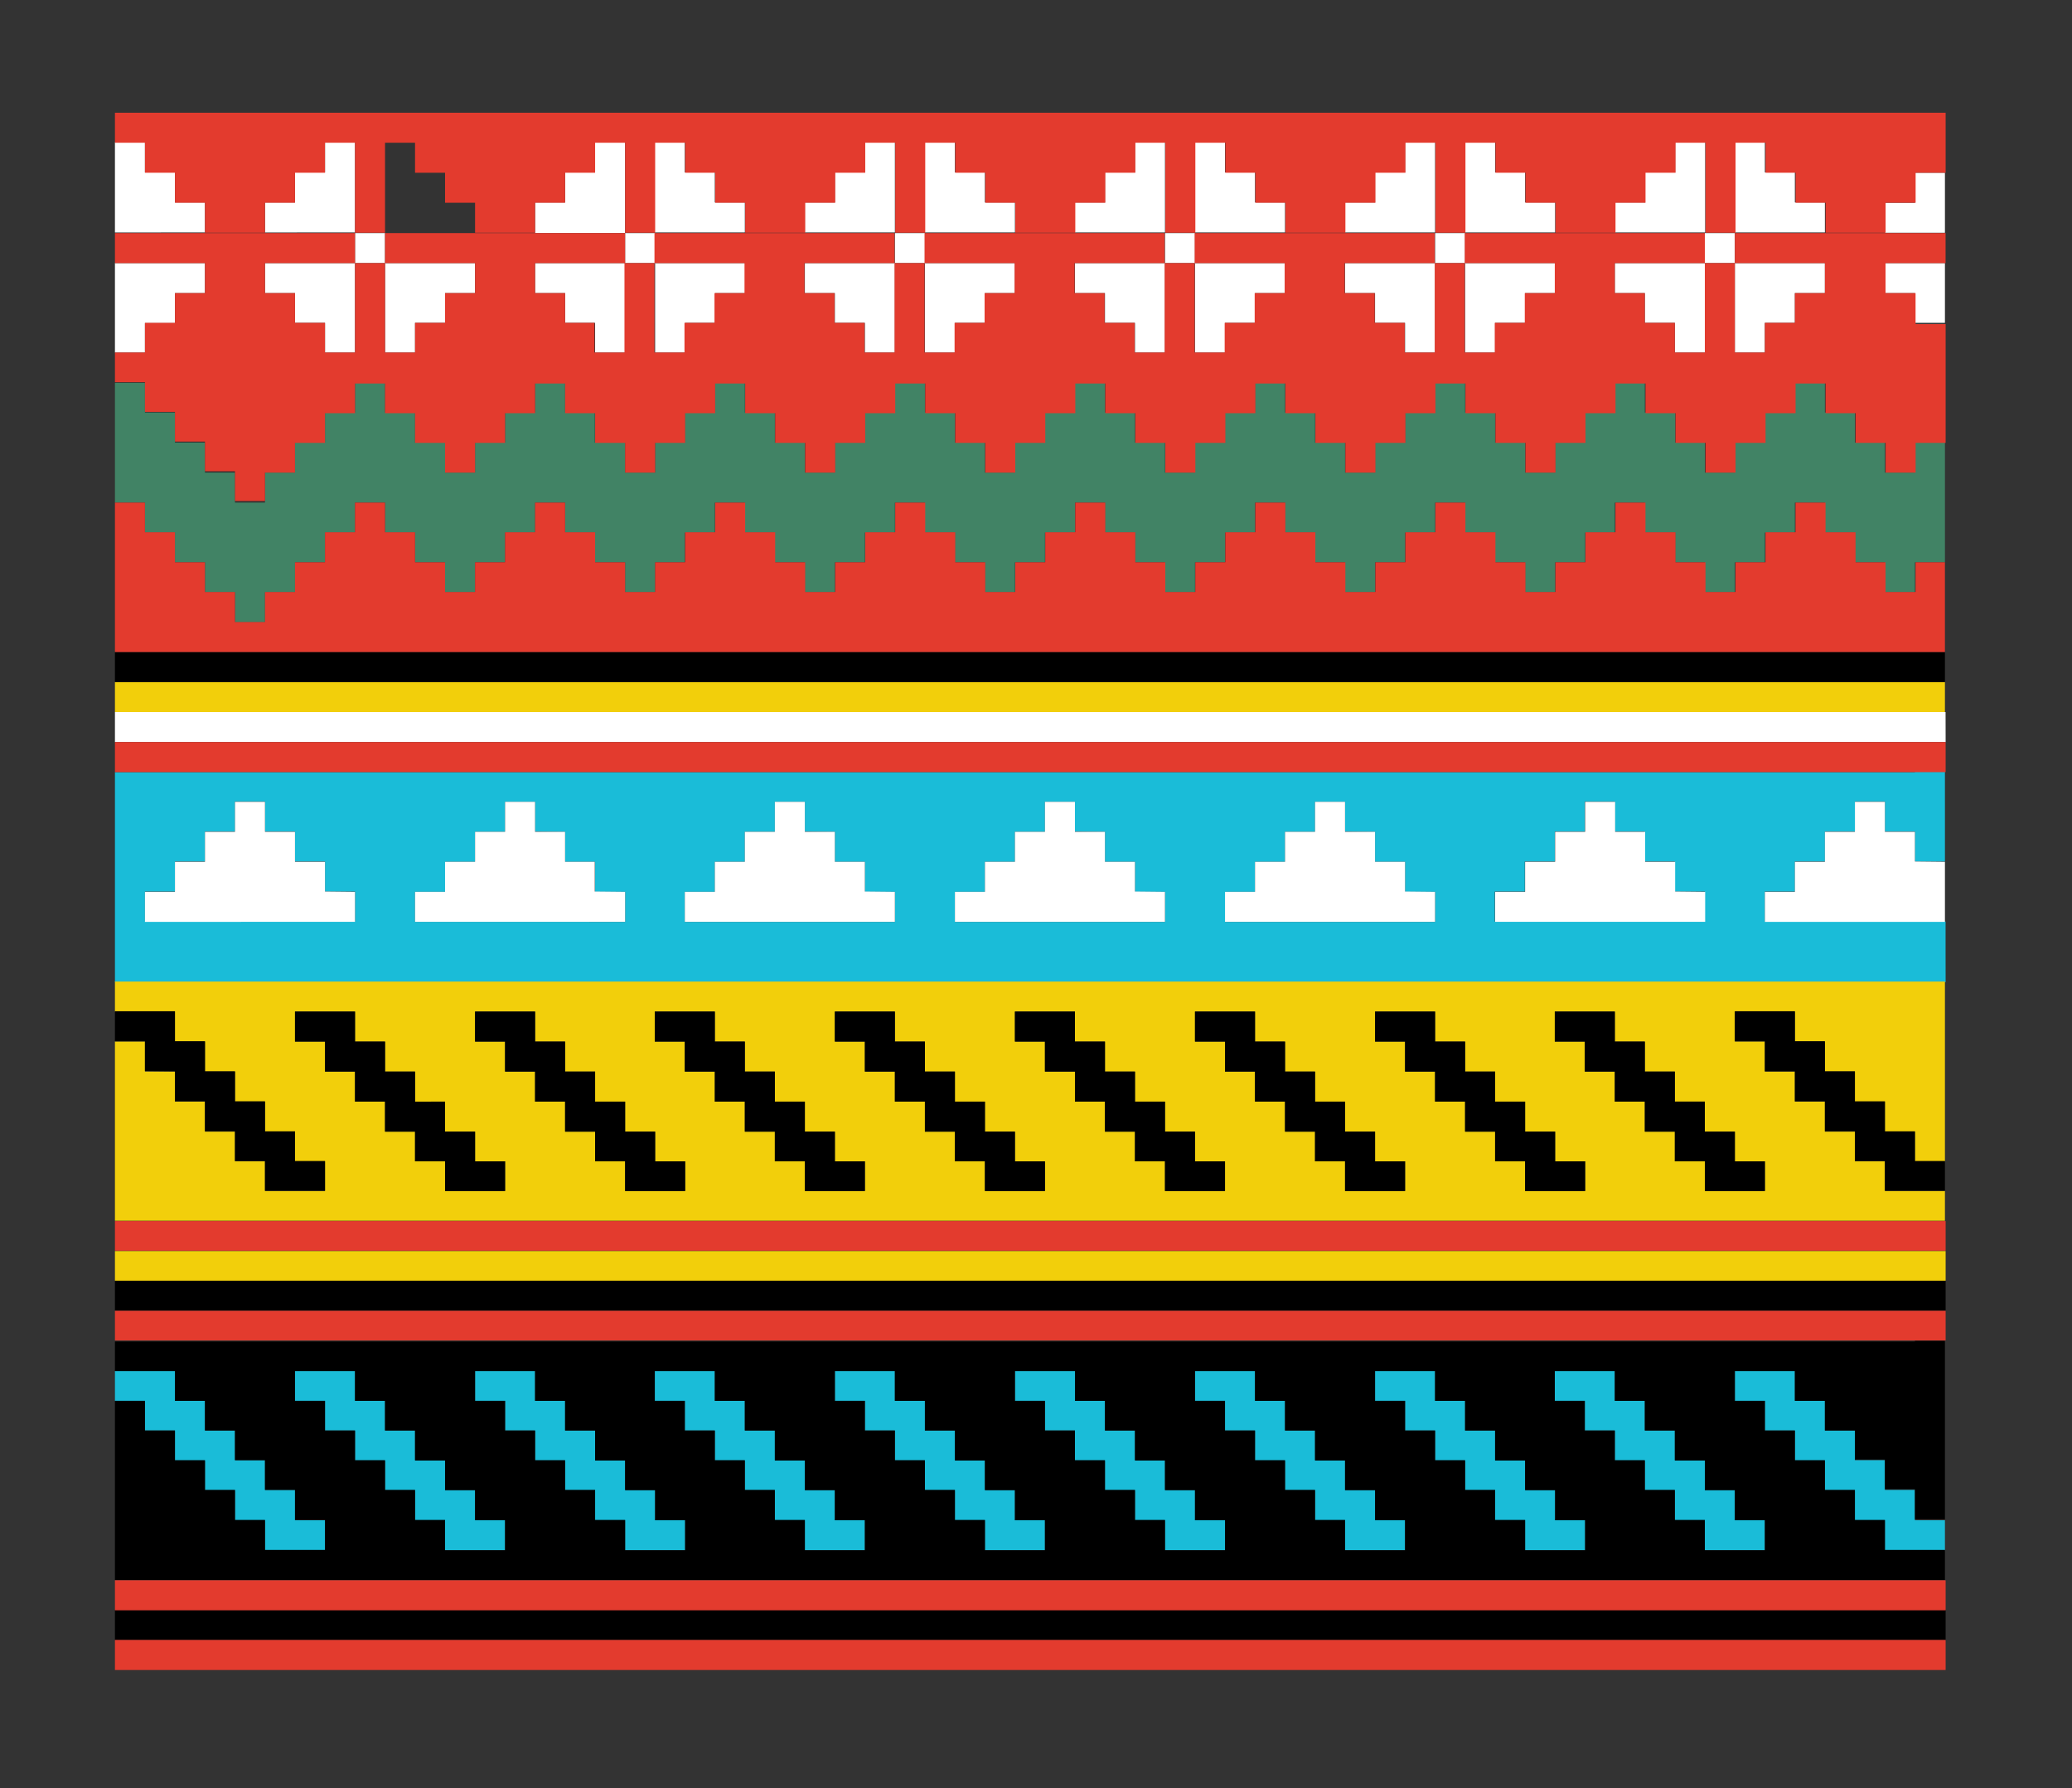 <?xml version="1.0" encoding="utf-8"?>
<!-- Generator: Adobe Illustrator 19.2.1, SVG Export Plug-In . SVG Version: 6.00 Build 0)  -->
<svg version="1.1" id="grid_lines" xmlns="http://www.w3.org/2000/svg" xmlns:xlink="http://www.w3.org/1999/xlink" x="0px" y="0px"
	 viewBox="0 0 649 560" style="enable-background:new 0 0 649 560;" xml:space="preserve">
<rect x="0" y="0" width="649" height="560" fill="#333333" stroke="none"/>
<style type="text/css">
	.st0{fill:#1ABCD8;}
	.st1{fill:#F2CF0B;}
	.st2{fill:#418365;}
	.st3{fill:#FFFFFF;}
	.st4{fill:#E33B2E;}
</style>
<g>
	<path class="st0" d="M599.8,241.8h-9.4H581h-9.4h-9.4h-9.4h-9.4H534h-9.4h-9.4h-9.4h-9.4h-9.4h-9.4h-9.4h-9.4h-9.4h-9.4h-9.4h-9.4
		h-9.4h-9.4h-9.4h-9.4h-9.4h-9.4h-9.4h-9.4h-9.4h-9.4h-9.4h-9.4h-9.4h-9.4h-9.4h-9.4h-9.4h-9.4h-9.4h-9.4h-9.4h-9.4h-9.4h-9.4h-9.4
		H177h-9.4h-9.4h-9.4h-9.4H130h-9.4h-9.4h-9.4h-9.4H83h-9.4h-9.4h-9.4h-9.4H36v9.3v0.1v9.3v0.1v9.3v0.1v9.3v0.1v9.3v0.1v9.3v0.1v9.3
		v0.1h9.4h9.4h9.4h9.4H83h9.4h9.4h9.4h9.4h9.4h9.4h9.4h9.4h9.4h9.4h9.4h9.4h9.4h9.4h9.4h9.4h9.4h9.4h9.4h9.4h9.4h9.4h9.4h9.4h9.4
		h9.4h9.4h9.4h9.4h9.4h9.4h9.4h9.4h9.4h9.4h9.4h9.4h9.4h9.4h9.4h9.4h9.4h9.4h9.4h9.4h9.4h9.4h9.4h9.4h9.4h9.4h9.4h9.4h9.4h9.4h9.4
		v-0.1V298v-0.1v-9.3h-9.4h-9.4H581h-9.4h-9.4h-9.4v-0.1v-9.3h9.4v-0.1v-9.3h9.4v-0.1v-9.3h9.4v-0.1v-9.3h9.4v9.3v0.1h9.4v9.3v0.1
		h9.4v-0.1v-9.3v-0.1v-9.3V251v-9.3H599.8z M534,288.5L534,288.5l-9.4,0.1h-9.4h-9.4h-9.4h-9.4h-9.4h-9.4v-0.1v-9.3h9.4v-0.1v-9.3
		h9.4v-0.1v-9.3h9.4v-0.1v-9.3h9.4v9.3v0.1h9.4v9.3v0.1h9.4v9.3v0.1h9.4V288.5z M421.3,260.4L421.3,260.4l9.4,0.1v9.3v0.1h9.4v9.3
		v0.1h9.4v9.3v0.1h-9.4h-9.4h-9.4h-9.4h-9.4h-9.4h-9.4v-0.1v-9.3h9.4v-0.1v-9.3h9.4v-0.1v-9.3h9.4v-0.1v-9.3h9.4V260.4z
		 M336.7,260.4L336.7,260.4l9.4,0.1v9.3v0.1h9.4v9.3v0.1h9.4v9.3v0.1h-9.4h-9.4h-9.4h-9.4h-9.4h-9.4h-9.4v-0.1v-9.3h9.4v-0.1v-9.3
		h9.4v-0.1v-9.3h9.4v-0.1v-9.3h9.4V260.4z M252.1,260.4L252.1,260.4l9.4,0.1v9.3v0.1h9.4v9.3v0.1h9.4v9.3v0.1h-9.4h-9.4h-9.4h-9.4
		h-9.4h-9.4h-9.4v-0.1v-9.3h9.4v-0.1v-9.3h9.4v-0.1v-9.3h9.4v-0.1v-9.3h9.4V260.4z M167.6,260.4L167.6,260.4l9.4,0.1v9.3v0.1h9.4
		v9.3v0.1h9.4v9.3v0.1h-9.4H177h-9.4h-9.4h-9.4h-9.4H130v-0.1v-9.3h9.4v-0.1v-9.3h9.4v-0.1v-9.3h9.4v-0.1v-9.3h9.4V260.4z
		 M45.4,288.5v-9.3h9.4v-0.1v-9.3h9.4v-0.1v-9.3h9.4v-0.1v-9.3H83v9.3v0.1h9.4v9.3v0.1h9.4v9.3v0.1h9.4v9.3v0.1h-9.4h-9.4H83h-9.4
		h-9.4h-9.4L45.4,288.5L45.4,288.5z M599.8,476.1h9.4v9.4v0h-9.4h-9.4v0v-9.4H581v0v-9.4h-9.4v0v-9.3h-9.4v0V448h-9.4v0v-9.3h-9.4v0
		v-9.3h9.4h9.4v9.3v0h9.4v9.3v0h9.4v9.3v0h9.4v9.3v0h9.4V476.1L599.8,476.1z M543.4,476.1h9.4v9.4v0h-9.4H534v0v-9.4h-9.4v0v-9.4
		h-9.4v0v-9.3h-9.4v0V448h-9.4v0v-9.3h-9.4v0v-9.3h9.4h9.4v9.3v0h9.4v9.3v0h9.4v9.3v0h9.4v9.3v0h9.4V476.1L543.4,476.1z
		 M487.1,476.1h9.4v9.4v0h-9.4h-9.4v0v-9.4h-9.4v0v-9.4h-9.4v0v-9.3h-9.4v0V448h-9.4v0v-9.3h-9.4v0v-9.3h9.4h9.4v9.3v0h9.4v9.3v0
		h9.4v9.3v0h9.4v9.3v0h9.4V476.1L487.1,476.1z M430.7,476.1h9.4v9.4v0h-9.4h-9.4v0v-9.4h-9.4v0v-9.4h-9.4v0v-9.3h-9.4v0V448h-9.4v0
		v-9.3h-9.4v0v-9.3h9.4h9.4v9.3v0h9.4v9.3v0h9.4v9.3v0h9.4v9.3v0h9.4V476.1L430.7,476.1z M374.3,476.1h9.4v9.4v0h-9.4h-9.4v0v-9.4
		h-9.4v0v-9.4h-9.4v0v-9.3h-9.4v0V448h-9.4v0v-9.3h-9.4v0v-9.3h9.4h9.4v9.3v0h9.4v9.3v0h9.4v9.3v0h9.4v9.3v0h9.4V476.1L374.3,476.1z
		 M317.9,476.1h9.4v9.4v0h-9.4h-9.4v0v-9.4h-9.4v0v-9.4h-9.4v0v-9.3h-9.4v0V448h-9.4v0v-9.3h-9.4v0v-9.3h9.4h9.4v9.3v0h9.4v9.3v0
		h9.4v9.3v0h9.4v9.3v0h9.4V476.1L317.9,476.1z M261.5,476.1h9.4v9.4v0h-9.4h-9.4v0v-9.4h-9.4v0v-9.4h-9.4v0v-9.3h-9.4v0V448h-9.4v0
		v-9.3h-9.4v0v-9.3h9.4h9.4v9.3v0h9.4v9.3v0h9.4v9.3v0h9.4v9.3v0h9.4V476.1L261.5,476.1z M205.2,476.1h9.4v9.4v0h-9.4h-9.4v0v-9.4
		h-9.4v0v-9.4H177v0v-9.3h-9.4v0V448h-9.4v0v-9.3h-9.4v0v-9.3h9.4h9.4v9.3v0h9.4v9.3v0h9.4v9.3v0h9.4v9.3v0h9.4V476.1L205.2,476.1z
		 M148.8,476.1h9.4v9.4v0h-9.4h-9.4v0v-9.4H130v0v-9.4h-9.4v0v-9.3h-9.4v0V448h-9.4v0v-9.3h-9.4v0v-9.3h9.4h9.4v9.3v0h9.4v9.3v0h9.4
		v9.3v0h9.4v9.3v0h9.4V476.1L148.8,476.1z M92.4,476.1h9.4v9.4v0h-9.4H83v0v-9.4h-9.4v0v-9.4h-9.4v0v-9.3h-9.4v0V448h-9.4v0v-9.3H36
		v0v-9.3h9.4h9.4v9.3v0h9.4v9.3v0h9.4v9.3v0H83v9.3v0h9.4V476.1L92.4,476.1z"/>
	<path class="st1" d="M609.2,213.6v9.3v0.1h-9.4h-9.4H581h-9.4h-9.4h-9.4h-9.4H534h-9.4h-9.4h-9.4h-9.4h-9.4h-9.4h-9.4h-9.4h-9.4
		h-9.4h-9.4h-9.4h-9.4h-9.4h-9.4h-9.4h-9.4h-9.4h-9.4h-9.4h-9.4h-9.4h-9.4h-9.4h-9.4h-9.4h-9.4h-9.4h-9.4h-9.4h-9.4h-9.4h-9.4h-9.4
		h-9.4h-9.4h-9.4H177h-9.4h-9.4h-9.4h-9.4H130h-9.4h-9.4h-9.4h-9.4H83h-9.4h-9.4h-9.4h-9.4H36v-0.1v-9.3h9.4h9.4h9.4h9.4H83h9.4h9.4
		h9.4h9.4h9.4h9.4h9.4h9.4h9.4h9.4h9.4h9.4h9.4h9.4h9.4h9.4h9.4h9.4h9.4h9.4h9.4h9.4h9.4h9.4h9.4h9.4h9.4h9.4h9.4h9.4h9.4h9.4h9.4
		h9.4h9.4h9.4h9.4h9.4h9.4h9.4h9.4h9.4h9.4h9.4h9.4h9.4h9.4h9.4h9.4h9.4h9.4h9.4h9.4h9.4h9.4H609.2z M590.4,391.8H581h-9.4h-9.4
		h-9.4h-9.4H534h-9.4h-9.4h-9.4h-9.4h-9.4h-9.4h-9.4h-9.4h-9.4h-9.4h-9.4h-9.4h-9.4h-9.4h-9.4h-9.4h-9.4h-9.4h-9.4h-9.4h-9.4h-9.4
		h-9.4h-9.4h-9.4h-9.4h-9.4h-9.4h-9.4h-9.4h-9.4h-9.4h-9.4h-9.4h-9.4h-9.4h-9.4H177h-9.4h-9.4h-9.4h-9.4H130h-9.4h-9.4h-9.4h-9.4H83
		h-9.4h-9.4h-9.4h-9.4H36v9.3v0h9.4h9.4h9.4h9.4H83h9.4h9.4h9.4h9.4h9.4h9.4h9.4h9.4h9.4h9.4h9.4h9.4h9.4h9.4h9.4h9.4h9.4h9.4h9.4
		h9.4h9.4h9.4h9.4h9.4h9.4h9.4h9.4h9.4h9.4h9.4h9.4h9.4h9.4h9.4h9.4h9.4h9.4h9.4h9.4h9.4h9.4h9.4h9.4h9.4h9.4h9.4h9.4h9.4h9.4h9.4
		h9.4h9.4h9.4h9.4h9.4h9.4v0v-9.3h-9.4H590.4z M599.8,307.4h9.4v9.3v0.1v9.3v0.1v9.3v0.1v9.3v0.1v9.3v0.1v9.3v0h-9.4v0v-9.3h-9.4
		v-0.1v-9.3H581v-0.1v-9.3h-9.4v-0.1v-9.3h-9.4v-0.1v-9.3h-9.4h-9.4v9.3v0.1h9.4v9.3v0.1h9.4v9.3v0.1h9.4v9.3v0.1h9.4v9.3v0h9.4v9.3
		v0h9.4h9.4v9.3v0h-9.4h-9.4H581h-9.4h-9.4h-9.4h-9.4H534h-9.4h-9.4h-9.4h-9.4h-9.4h-9.4h-9.4h-9.4h-9.4h-9.4h-9.4h-9.4h-9.4h-9.4
		h-9.4h-9.4h-9.4h-9.4h-9.4h-9.4h-9.4h-9.4h-9.4h-9.4h-9.4h-9.4h-9.4h-9.4h-9.4h-9.4h-9.4h-9.4h-9.4h-9.4h-9.4h-9.4h-9.4H177h-9.4
		h-9.4h-9.4h-9.4H130h-9.4h-9.4h-9.4h-9.4H83h-9.4h-9.4h-9.4h-9.4H36v0V373v0v-9.3v0v-9.3v-0.1v-9.3v-0.1v-9.3v-0.1v-9.3h9.4v9.3
		v0.1h9.4v9.3v0.1h9.4v9.3v0.1h9.4v9.3v0H83v9.3v0h9.4h9.4v0v-9.3h-9.4v0v-9.3H83v-0.1v-9.3h-9.4v-0.1v-9.3h-9.4v-0.1v-9.3h-9.4
		v-0.1v-9.3h-9.4H36v-0.1v-9.3h9.4h9.4h9.4h9.4H83h9.4h9.4h9.4h9.4h9.4h9.4h9.4h9.4h9.4h9.4h9.4h9.4h9.4h9.4h9.4h9.4h9.4h9.4h9.4
		h9.4h9.4h9.4h9.4h9.4h9.4h9.4h9.4h9.4h9.4h9.4h9.4h9.4h9.4h9.4h9.4h9.4h9.4h9.4h9.4h9.4h9.4h9.4h9.4h9.4h9.4h9.4h9.4h9.4h9.4h9.4
		h9.4h9.4h9.4h9.4H599.8z M139.4,373h9.4h9.4v0v-9.3h-9.4v0v-9.3h-9.4v-0.1v-9.3H130v-0.1v-9.3h-9.4v-0.1v-9.3h-9.4v-0.1v-9.3h-9.4
		h-9.4v9.3v0.1h9.4v9.3v0.1h9.4v9.3v0.1h9.4v9.3v0.1h9.4v9.3v0h9.4V373L139.4,373z M195.8,373h9.4h9.4v0v-9.3h-9.4v0v-9.3h-9.4v-0.1
		v-9.3h-9.4v-0.1v-9.3H177v-0.1v-9.3h-9.4v-0.1v-9.3h-9.4h-9.4v9.3v0.1h9.4v9.3v0.1h9.4v9.3v0.1h9.4v9.3v0.1h9.4v9.3v0h9.4V373
		L195.8,373z M252.1,373h9.4h9.4v0v-9.3h-9.4v0v-9.3h-9.4v-0.1v-9.3h-9.4v-0.1v-9.3h-9.4v-0.1v-9.3h-9.4v-0.1v-9.3h-9.4h-9.4v9.3
		v0.1h9.4v9.3v0.1h9.4v9.3v0.1h9.4v9.3v0.1h9.4v9.3v0h9.4V373L252.1,373z M308.5,373h9.4h9.4v0v-9.3h-9.4v0v-9.3h-9.4v-0.1v-9.3
		h-9.4v-0.1v-9.3h-9.4v-0.1v-9.3h-9.4v-0.1v-9.3h-9.4h-9.4v9.3v0.1h9.4v9.3v0.1h9.4v9.3v0.1h9.4v9.3v0.1h9.4v9.3v0h9.4V373
		L308.5,373z M364.9,373h9.4h9.4v0v-9.3h-9.4v0v-9.3h-9.4v-0.1v-9.3h-9.4v-0.1v-9.3h-9.4v-0.1v-9.3h-9.4v-0.1v-9.3h-9.4h-9.4v9.3
		v0.1h9.4v9.3v0.1h9.4v9.3v0.1h9.4v9.3v0.1h9.4v9.3v0h9.4V373L364.9,373z M421.3,373h9.4h9.4v0v-9.3h-9.4v0v-9.3h-9.4v-0.1v-9.3
		h-9.4v-0.1v-9.3h-9.4v-0.1v-9.3h-9.4v-0.1v-9.3h-9.4h-9.4v9.3v0.1h9.4v9.3v0.1h9.4v9.3v0.1h9.4v9.3v0.1h9.4v9.3v0h9.4V373
		L421.3,373z M477.7,373h9.4h9.4v0v-9.3h-9.4v0v-9.3h-9.4v-0.1v-9.3h-9.4v-0.1v-9.3h-9.4v-0.1v-9.3h-9.4v-0.1v-9.3h-9.4h-9.4v9.3
		v0.1h9.4v9.3v0.1h9.4v9.3v0.1h9.4v9.3v0.1h9.4v9.3v0h9.4V373L477.7,373z M534,373h9.4h9.4v0v-9.3h-9.4v0v-9.3H534v-0.1v-9.3h-9.4
		v-0.1v-9.3h-9.4v-0.1v-9.3h-9.4v-0.1v-9.3h-9.4h-9.4v9.3v0.1h9.4v9.3v0.1h9.4v9.3v0.1h9.4v9.3v0.1h9.4v9.3v0h9.4V373L534,373z"/>
	<path d="M609.2,204.2v9.3v0.1h-9.4h-9.4H581h-9.4h-9.4h-9.4h-9.4H534h-9.4h-9.4h-9.4h-9.4h-9.4h-9.4h-9.4h-9.4h-9.4h-9.4h-9.4h-9.4
		h-9.4h-9.4h-9.4h-9.4h-9.4h-9.4h-9.4h-9.4h-9.4h-9.4h-9.4h-9.4h-9.4h-9.4h-9.4h-9.4h-9.4h-9.4h-9.4h-9.4h-9.4h-9.4h-9.4h-9.4h-9.4
		H177h-9.4h-9.4h-9.4h-9.4H130h-9.4h-9.4h-9.4h-9.4H83h-9.4h-9.4h-9.4h-9.4H36v-0.1v-9.3h9.4h9.4h9.4h9.4H83h9.4h9.4h9.4h9.4h9.4
		h9.4h9.4h9.4h9.4h9.4h9.4h9.4h9.4h9.4h9.4h9.4h9.4h9.4h9.4h9.4h9.4h9.4h9.4h9.4h9.4h9.4h9.4h9.4h9.4h9.4h9.4h9.4h9.4h9.4h9.4h9.4
		h9.4h9.4h9.4h9.4h9.4h9.4h9.4h9.4h9.4h9.4h9.4h9.4h9.4h9.4h9.4h9.4h9.4h9.4h9.4H609.2z M590.4,504.2H581h-9.4h-9.4h-9.4h-9.4H534
		h-9.4h-9.4h-9.4h-9.4h-9.4h-9.4h-9.4h-9.4h-9.4h-9.4h-9.4h-9.4h-9.4h-9.4h-9.4h-9.4h-9.4h-9.4h-9.4h-9.4h-9.4h-9.4h-9.4h-9.4h-9.4
		h-9.4h-9.4h-9.4h-9.4h-9.4h-9.4h-9.4h-9.4h-9.4h-9.4h-9.4h-9.4H177h-9.4h-9.4h-9.4h-9.4H130h-9.4h-9.4h-9.4h-9.4H83h-9.4h-9.4h-9.4
		h-9.4H36v9.4v0h9.4h9.4h9.4h9.4H83h9.4h9.4h9.4h9.4h9.4h9.4h9.4h9.4h9.4h9.4h9.4h9.4h9.4h9.4h9.4h9.4h9.4h9.4h9.4h9.4h9.4h9.4h9.4
		h9.4h9.4h9.4h9.4h9.4h9.4h9.4h9.4h9.4h9.4h9.4h9.4h9.4h9.4h9.4h9.4h9.4h9.4h9.4h9.4h9.4h9.4h9.4h9.4h9.4h9.4h9.4h9.4h9.4h9.4h9.4
		h9.4h9.4v0v-9.4h-9.4H590.4z M599.8,419.9h9.4v9.3v0v9.3v0v9.3v0v9.3v0v9.3v0v9.4v0h-9.4v0v-9.4h-9.4v0v-9.3H581v0V448h-9.4v0v-9.3
		h-9.4v0v-9.3h-9.4h-9.4v9.3v0h9.4v9.3v0h9.4v9.3v0h9.4v9.3v0h9.4v9.4v0h9.4v9.4v0h9.4h9.4v9.4v0h-9.4h-9.4H581h-9.4h-9.4h-9.4h-9.4
		H534h-9.4h-9.4h-9.4h-9.4h-9.4h-9.4h-9.4h-9.4h-9.4h-9.4h-9.4h-9.4h-9.4h-9.4h-9.4h-9.4h-9.4h-9.4h-9.4h-9.4h-9.4h-9.4h-9.4h-9.4
		h-9.4h-9.4h-9.4h-9.4h-9.4h-9.4h-9.4h-9.4h-9.4h-9.4h-9.4h-9.4h-9.4H177h-9.4h-9.4h-9.4h-9.4H130h-9.4h-9.4h-9.4h-9.4H83h-9.4h-9.4
		h-9.4h-9.4H36v0v-9.4v0v-9.4v0v-9.4v0v-9.3v0V448v0v-9.3h9.4v9.3v0h9.4v9.3v0h9.4v9.3v0h9.4v9.4v0H83v9.4v0h9.4h9.4v0v-9.4h-9.4v0
		v-9.4H83v0v-9.3h-9.4v0V448h-9.4v0v-9.3h-9.4v0v-9.3h-9.4H36v0v-9.3h9.4h9.4h9.4h9.4H83h9.4h9.4h9.4h9.4h9.4h9.4h9.4h9.4h9.4h9.4
		h9.4h9.4h9.4h9.4h9.4h9.4h9.4h9.4h9.4h9.4h9.4h9.4h9.4h9.4h9.4h9.4h9.4h9.4h9.4h9.4h9.4h9.4h9.4h9.4h9.4h9.4h9.4h9.4h9.4h9.4h9.4
		h9.4h9.4h9.4h9.4h9.4h9.4h9.4h9.4h9.4h9.4h9.4h9.4h9.4H599.8z M139.4,485.5h9.4h9.4v0v-9.4h-9.4v0v-9.4h-9.4v0v-9.3H130v0V448h-9.4
		v0v-9.3h-9.4v0v-9.3h-9.4h-9.4v9.3v0h9.4v9.3v0h9.4v9.3v0h9.4v9.3v0h9.4v9.4v0h9.4V485.5L139.4,485.5z M195.8,485.5h9.4h9.4v0v-9.4
		h-9.4v0v-9.4h-9.4v0v-9.3h-9.4v0V448H177v0v-9.3h-9.4v0v-9.3h-9.4h-9.4v9.3v0h9.4v9.3v0h9.4v9.3v0h9.4v9.3v0h9.4v9.4v0h9.4V485.5
		L195.8,485.5z M252.1,485.5h9.4h9.4v0v-9.4h-9.4v0v-9.4h-9.4v0v-9.3h-9.4v0V448h-9.4v0v-9.3h-9.4v0v-9.3h-9.4h-9.4v9.3v0h9.4v9.3v0
		h9.4v9.3v0h9.4v9.3v0h9.4v9.4v0h9.4V485.5L252.1,485.5z M308.5,485.5h9.4h9.4v0v-9.4h-9.4v0v-9.4h-9.4v0v-9.3h-9.4v0V448h-9.4v0
		v-9.3h-9.4v0v-9.3h-9.4h-9.4v9.3v0h9.4v9.3v0h9.4v9.3v0h9.4v9.3v0h9.4v9.4v0h9.4V485.5L308.5,485.5z M364.9,485.5h9.4h9.4v0v-9.4
		h-9.4v0v-9.4h-9.4v0v-9.3h-9.4v0V448h-9.4v0v-9.3h-9.4v0v-9.3h-9.4h-9.4v9.3v0h9.4v9.3v0h9.4v9.3v0h9.4v9.3v0h9.4v9.4v0h9.4V485.5
		L364.9,485.5z M421.3,485.5h9.4h9.4v0v-9.4h-9.4v0v-9.4h-9.4v0v-9.3h-9.4v0V448h-9.4v0v-9.3h-9.4v0v-9.3h-9.4h-9.4v9.3v0h9.4v9.3v0
		h9.4v9.3v0h9.4v9.3v0h9.4v9.4v0h9.4V485.5L421.3,485.5z M477.7,485.5h9.4h9.4v0v-9.4h-9.4v0v-9.4h-9.4v0v-9.3h-9.4v0V448h-9.4v0
		v-9.3h-9.4v0v-9.3h-9.4h-9.4v9.3v0h9.4v9.3v0h9.4v9.3v0h9.4v9.3v0h9.4v9.4v0h9.4V485.5L477.7,485.5z M534,485.5h9.4h9.4v0v-9.4
		h-9.4v0v-9.4H534v0v-9.3h-9.4v0V448h-9.4v0v-9.3h-9.4v0v-9.3h-9.4h-9.4v9.3v0h9.4v9.3v0h9.4v9.3v0h9.4v9.3v0h9.4v9.4v0h9.4V485.5
		L534,485.5z M590.4,401.1H581h-9.4h-9.4h-9.4h-9.4H534h-9.4h-9.4h-9.4h-9.4h-9.4h-9.4h-9.4h-9.4h-9.4h-9.4h-9.4h-9.4h-9.4h-9.4
		h-9.4h-9.4h-9.4h-9.4h-9.4h-9.4h-9.4h-9.4h-9.4h-9.4h-9.4h-9.4h-9.4h-9.4h-9.4h-9.4h-9.4h-9.4h-9.4h-9.4h-9.4h-9.4h-9.4H177h-9.4
		h-9.4h-9.4h-9.4H130h-9.4h-9.4h-9.4h-9.4H83h-9.4h-9.4h-9.4h-9.4H36v9.3v0h9.4h9.4h9.4h9.4H83h9.4h9.4h9.4h9.4h9.4h9.4h9.4h9.4h9.4
		h9.4h9.4h9.4h9.4h9.4h9.4h9.4h9.4h9.4h9.4h9.4h9.4h9.4h9.4h9.4h9.4h9.4h9.4h9.4h9.4h9.4h9.4h9.4h9.4h9.4h9.4h9.4h9.4h9.4h9.4h9.4
		h9.4h9.4h9.4h9.4h9.4h9.4h9.4h9.4h9.4h9.4h9.4h9.4h9.4h9.4h9.4h9.4v0v-9.3h-9.4H590.4z M599.8,363.6v-9.3h-9.4v-0.1v-9.3H581v-0.1
		v-9.3h-9.4v-0.1v-9.3h-9.4v-0.1v-9.3h-9.4h-9.4v9.3v0.1h9.4v9.3v0.1h9.4v9.3v0.1h9.4v9.3v0.1h9.4v9.3v0h9.4v9.3v0h9.4h9.4v0v-9.3
		L599.8,363.6L599.8,363.6z M505.8,316.8h-9.4h-9.4v9.3v0.1h9.4v9.3v0.1h9.4v9.3v0.1h9.4v9.3v0.1h9.4v9.3v0h9.4v9.3v0h9.4h9.4v0
		v-9.3h-9.4v0v-9.3H534v-0.1v-9.3h-9.4v-0.1v-9.3h-9.4v-0.1v-9.3h-9.4v-0.1V316.8z M449.5,316.8h-9.4h-9.4v9.3v0.1h9.4v9.3v0.1h9.4
		v9.3v0.1h9.4v9.3v0.1h9.4v9.3v0h9.4v9.3v0h9.4h9.4v0v-9.3h-9.4v0v-9.3h-9.4v-0.1v-9.3h-9.4v-0.1v-9.3h-9.4v-0.1v-9.3h-9.4v-0.1
		V316.8z M393.1,316.8h-9.4h-9.4v9.3v0.1h9.4v9.3v0.1h9.4v9.3v0.1h9.4v9.3v0.1h9.4v9.3v0h9.4v9.3v0h9.4h9.4v0v-9.3h-9.4v0v-9.3h-9.4
		v-0.1v-9.3h-9.4v-0.1v-9.3h-9.4v-0.1v-9.3h-9.4v-0.1V316.8z M336.7,316.8h-9.4h-9.4v9.3v0.1h9.4v9.3v0.1h9.4v9.3v0.1h9.4v9.3v0.1
		h9.4v9.3v0h9.4v9.3v0h9.4h9.4v0v-9.3h-9.4v0v-9.3h-9.4v-0.1v-9.3h-9.4v-0.1v-9.3h-9.4v-0.1v-9.3h-9.4v-0.1V316.8z M280.3,316.8
		h-9.4h-9.4v9.3v0.1h9.4v9.3v0.1h9.4v9.3v0.1h9.4v9.3v0.1h9.4v9.3v0h9.4v9.3v0h9.4h9.4v0v-9.3h-9.4v0v-9.3h-9.4v-0.1v-9.3h-9.4v-0.1
		v-9.3h-9.4v-0.1v-9.3h-9.4v-0.1V316.8z M223.9,316.8h-9.4h-9.4v9.3v0.1h9.4v9.3v0.1h9.4v9.3v0.1h9.4v9.3v0.1h9.4v9.3v0h9.4v9.3v0
		h9.4h9.4v0v-9.3h-9.4v0v-9.3h-9.4v-0.1v-9.3h-9.4v-0.1v-9.3h-9.4v-0.1v-9.3h-9.4v-0.1V316.8z M167.6,316.8h-9.4h-9.4v9.3v0.1h9.4
		v9.3v0.1h9.4v9.3v0.1h9.4v9.3v0.1h9.4v9.3v0h9.4v9.3v0h9.4h9.4v0v-9.3h-9.4v0v-9.3h-9.4v-0.1v-9.3h-9.4v-0.1v-9.3H177v-0.1v-9.3
		h-9.4v-0.1V316.8z M111.2,316.8h-9.4h-9.4v9.3v0.1h9.4v9.3v0.1h9.4v9.3v0.1h9.4v9.3v0.1h9.4v9.3v0h9.4v9.3v0h9.4h9.4v0v-9.3h-9.4v0
		v-9.3h-9.4v-0.1v-9.3H130v-0.1v-9.3h-9.4v-0.1v-9.3h-9.4v-0.1V316.8z M45.4,335.4L45.4,335.4l9.4,0.1v9.3v0.1h9.4v9.3v0.1h9.4v9.3
		v0H83v9.3v0h9.4h9.4v0v-9.3h-9.4v0v-9.3H83v-0.1v-9.3h-9.4v-0.1v-9.3h-9.4v-0.1v-9.3h-9.4v-0.1v-9.3h-9.4H36v9.3v0.1h9.4V335.4z"/>
	<polygon class="st2" points="599.8,138.6 599.8,147.9 599.8,148 590.4,148 590.4,147.9 590.4,138.6 581,138.6 581,138.5 581,129.2 
		571.6,129.2 571.6,129.1 571.6,119.9 562.2,119.9 562.2,129.1 562.2,129.2 552.8,129.2 552.8,138.5 552.8,138.6 543.4,138.6 
		543.4,147.9 543.4,148 534,148 534,147.9 534,138.6 524.7,138.6 524.7,138.5 524.7,129.2 515.2,129.2 515.2,129.1 515.2,119.9 
		505.8,119.9 505.8,129.1 505.8,129.2 496.5,129.2 496.5,138.5 496.5,138.6 487.1,138.6 487.1,147.9 487.1,148 477.7,148 
		477.7,147.9 477.7,138.6 468.3,138.6 468.3,138.5 468.3,129.2 458.9,129.2 458.9,129.1 458.9,119.9 449.5,119.9 449.5,129.1 
		449.5,129.2 440.1,129.2 440.1,138.5 440.1,138.6 430.7,138.6 430.7,147.9 430.7,148 421.3,148 421.3,147.9 421.3,138.6 
		411.9,138.6 411.9,138.5 411.9,129.2 402.5,129.2 402.5,129.1 402.5,119.9 393.1,119.9 393.1,129.1 393.1,129.2 383.7,129.2 
		383.7,138.5 383.7,138.6 374.3,138.6 374.3,147.9 374.3,148 364.9,148 364.9,147.9 364.9,138.6 355.5,138.6 355.5,138.5 
		355.5,129.2 346.1,129.2 346.1,129.1 346.1,119.9 336.7,119.9 336.7,129.1 336.7,129.2 327.3,129.2 327.3,138.5 327.3,138.6 
		317.9,138.6 317.9,147.9 317.9,148 308.5,148 308.5,147.9 308.5,138.6 299.1,138.6 299.1,138.5 299.1,129.2 289.7,129.2 
		289.7,129.1 289.7,119.9 280.3,119.9 280.3,129.1 280.3,129.2 270.9,129.2 270.9,138.5 270.9,138.6 261.5,138.6 261.5,147.9 
		261.5,148 252.1,148 252.1,147.9 252.1,138.6 242.7,138.6 242.7,138.5 242.7,129.2 233.3,129.2 233.3,129.1 233.3,119.9 
		223.9,119.9 223.9,129.1 223.9,129.2 214.5,129.2 214.5,138.5 214.5,138.6 205.2,138.6 205.2,147.9 205.2,148 195.8,148 
		195.8,147.9 195.8,138.6 186.3,138.6 186.3,138.5 186.3,129.2 177,129.2 177,129.1 177,119.9 167.6,119.9 167.6,129.1 167.6,129.2 
		158.2,129.2 158.2,138.5 158.2,138.6 148.8,138.6 148.8,147.9 148.8,148 139.4,148 139.4,147.9 139.4,138.6 130,138.6 130,138.5 
		130,129.2 120.6,129.2 120.6,129.1 120.6,119.9 111.2,119.9 111.2,129.1 111.2,129.2 101.8,129.2 101.8,138.5 101.8,138.6 
		92.4,138.6 92.4,147.9 92.4,148 83,148 83,157.2 83,157.4 73.6,157.4 73.6,157.2 73.6,148 64.2,148 64.2,147.9 64.2,138.6 
		54.8,138.6 54.8,138.5 54.8,129.2 45.4,129.2 45.4,129.1 45.4,119.9 36,119.9 36,129.1 36,129.2 36,138.5 36,138.6 36,147.9 
		36,148 36,157.2 36,157.4 45.4,157.4 45.4,166.6 45.4,166.8 54.8,166.8 54.8,176 54.8,176.1 64.2,176.1 64.2,185.4 64.2,185.5 
		73.6,185.5 73.6,194.8 73.6,194.9 83,194.9 83,194.8 83,185.5 92.4,185.5 92.4,185.4 92.4,176.1 101.8,176.1 101.8,176 
		101.8,166.8 111.2,166.8 111.2,166.6 111.2,157.4 120.6,157.4 120.6,166.6 120.6,166.8 130,166.8 130,176 130,176.1 139.4,176.1 
		139.4,185.4 139.4,185.5 148.8,185.5 148.8,185.4 148.8,176.1 158.2,176.1 158.2,176 158.2,166.8 167.6,166.8 167.6,166.6 
		167.6,157.4 177,157.4 177,166.6 177,166.8 186.3,166.8 186.3,176 186.3,176.1 195.8,176.1 195.8,185.4 195.8,185.5 205.2,185.5 
		205.2,185.4 205.2,176.1 214.5,176.1 214.5,176 214.5,166.8 223.9,166.8 223.9,166.6 223.9,157.4 233.3,157.4 233.3,166.6 
		233.3,166.8 242.7,166.8 242.7,176 242.7,176.1 252.1,176.1 252.1,185.4 252.1,185.5 261.5,185.5 261.5,185.4 261.5,176.1 
		270.9,176.1 270.9,176 270.9,166.8 280.3,166.8 280.3,166.6 280.3,157.4 289.7,157.4 289.7,166.6 289.7,166.8 299.1,166.8 
		299.1,176 299.1,176.1 308.5,176.1 308.5,185.4 308.5,185.5 317.9,185.5 317.9,185.4 317.9,176.1 327.3,176.1 327.3,176 
		327.3,166.8 336.7,166.8 336.7,166.6 336.7,157.4 346.1,157.4 346.1,166.6 346.1,166.8 355.5,166.8 355.5,176 355.5,176.1 
		364.9,176.1 364.9,185.4 364.9,185.5 374.3,185.5 374.3,185.4 374.3,176.1 383.7,176.1 383.7,176 383.7,166.8 393.1,166.8 
		393.1,166.6 393.1,157.4 402.5,157.4 402.5,166.6 402.5,166.8 411.9,166.8 411.9,176 411.9,176.1 421.3,176.1 421.3,185.4 
		421.3,185.5 430.7,185.5 430.7,185.4 430.7,176.1 440.1,176.1 440.1,176 440.1,166.8 449.5,166.8 449.5,166.6 449.5,157.4 
		458.9,157.4 458.9,166.6 458.9,166.8 468.3,166.8 468.3,176 468.3,176.1 477.7,176.1 477.7,185.4 477.7,185.5 487.1,185.5 
		487.1,185.4 487.1,176.1 496.5,176.1 496.5,176 496.5,166.8 505.8,166.8 505.8,166.6 505.8,157.4 515.2,157.4 515.2,166.6 
		515.2,166.8 524.7,166.8 524.7,176 524.7,176.1 534,176.1 534,185.4 534,185.5 543.4,185.5 543.4,185.4 543.4,176.1 552.8,176.1 
		552.8,176 552.8,166.8 562.2,166.8 562.2,166.6 562.2,157.4 571.6,157.4 571.6,166.6 571.6,166.8 581,166.8 581,176 581,176.1 
		590.4,176.1 590.4,185.4 590.4,185.5 599.8,185.5 599.8,185.4 599.8,176.1 609.2,176.1 609.2,176 609.2,166.8 609.2,166.6 
		609.2,157.4 609.2,157.2 609.2,148 609.2,147.9 609.2,138.6 	"/>
	<path class="st3" d="M609.2,54.1v9.4v9.4h-9.4h-9.4v-9.4h9.4v-9.4H609.2z M599.8,269.8v-9.3h-9.4v-0.1v-9.3H581v9.3v0.1h-9.4v9.3
		v0.1h-9.4v9.3v0.1h-9.4v9.3v0.1h9.4h9.4h9.4h9.4h9.4h9.4v-0.1v-9.3v-0.1v-9.3L599.8,269.8L599.8,269.8z M590.4,223H581h-9.4h-9.4
		h-9.4h-9.4H534h-9.4h-9.4h-9.4h-9.4h-9.4h-9.4h-9.4h-9.4h-9.4h-9.4h-9.4h-9.4h-9.4h-9.4h-9.4h-9.4h-9.4h-9.4h-9.4h-9.4h-9.4h-9.4
		h-9.4h-9.4h-9.4h-9.4h-9.4h-9.4h-9.4h-9.4h-9.4h-9.4h-9.4h-9.4h-9.4h-9.4h-9.4H177h-9.4h-9.4h-9.4h-9.4H130h-9.4h-9.4h-9.4h-9.4H83
		h-9.4h-9.4h-9.4h-9.4H36v9.3v0.1h9.4h9.4h9.4h9.4H83h9.4h9.4h9.4h9.4h9.4h9.4h9.4h9.4h9.4h9.4h9.4h9.4h9.4h9.4h9.4h9.4h9.4h9.4h9.4
		h9.4h9.4h9.4h9.4h9.4h9.4h9.4h9.4h9.4h9.4h9.4h9.4h9.4h9.4h9.4h9.4h9.4h9.4h9.4h9.4h9.4h9.4h9.4h9.4h9.4h9.4h9.4h9.4h9.4h9.4h9.4
		h9.4h9.4h9.4h9.4h9.4h9.4v-0.1V223h-9.4H590.4z M590.4,82.4v9.2v0.2h9.4v9.2v0.1h9.4V101v-9.2v-0.2v-9.2h-9.4H590.4z M562.2,72.8
		h9.4v-9.4h-9.4v-9.4h-9.4v-9.4h-9.4v9.4v9.4v9.4h9.4H562.2z M543.4,91.8v9.2v0.1v9.2v0.1h9.4v-0.1v-9.2h9.4V101v-9.2h9.4v-0.2v-9.2
		h-9.4h-9.4h-9.4v9.2V91.8z M543.4,82.2V73H534v9.2v0.2h9.4V82.2z M524.7,279.2v-9.3h-9.4v-0.1v-9.3h-9.4v-0.1v-9.3h-9.4v9.3v0.1
		h-9.4v9.3v0.1h-9.4v9.3v0.1h-9.4v9.3v0.1h9.4h9.4h9.4h9.4h9.4h9.4h9.4v-0.1v-9.3L524.7,279.2L524.7,279.2z M515.2,101v0.1h9.4v9.2
		v0.1h9.4v-0.1v-9.2V101v-9.2v-0.2v-9.2h-9.4h-9.4h-9.4v9.2v0.2h9.4V101z M524.7,72.8h9.4v-9.4v-9.4v-9.4h-9.4v9.4h-9.4v9.4h-9.4
		v9.4h9.4H524.7z M477.7,72.8h9.4v-9.4h-9.4v-9.4h-9.4v-9.4h-9.4v9.4v9.4v9.4h9.4H477.7z M458.9,91.8v9.2v0.1v9.2v0.1h9.4v-0.1v-9.2
		h9.4V101v-9.2h9.4v-0.2v-9.2h-9.4h-9.4h-9.4v9.2V91.8z M458.9,82.2V73h-9.4v9.2v0.2h9.4V82.2z M440.1,279.2v-9.3h-9.4v-0.1v-9.3
		h-9.4v-0.1v-9.3h-9.4v9.3v0.1h-9.4v9.3v0.1h-9.4v9.3v0.1h-9.4v9.3v0.1h9.4h9.4h9.4h9.4h9.4h9.4h9.4v-0.1v-9.3L440.1,279.2
		L440.1,279.2z M430.7,101v0.1h9.4v9.2v0.1h9.4v-0.1v-9.2V101v-9.2v-0.2v-9.2h-9.4h-9.4h-9.4v9.2v0.2h9.4V101z M440.1,72.8h9.4v-9.4
		v-9.4v-9.4h-9.4v9.4h-9.4v9.4h-9.4v9.4h9.4H440.1z M393.1,72.8h9.4v-9.4h-9.4v-9.4h-9.4v-9.4h-9.4v9.4v9.4v9.4h9.4H393.1z
		 M374.3,91.8v9.2v0.1v9.2v0.1h9.4v-0.1v-9.2h9.4V101v-9.2h9.4v-0.2v-9.2h-9.4h-9.4h-9.4v9.2V91.8z M374.3,82.2V73h-9.4v9.2v0.2h9.4
		V82.2z M355.5,279.2v-9.3h-9.4v-0.1v-9.3h-9.4v-0.1v-9.3h-9.4v9.3v0.1h-9.4v9.3v0.1h-9.4v9.3v0.1h-9.4v9.3v0.1h9.4h9.4h9.4h9.4h9.4
		h9.4h9.4v-0.1v-9.3L355.5,279.2L355.5,279.2z M346.1,101v0.1h9.4v9.2v0.1h9.4v-0.1v-9.2V101v-9.2v-0.2v-9.2h-9.4h-9.4h-9.4v9.2v0.2
		h9.4V101z M355.5,72.8h9.4v-9.4v-9.4v-9.4h-9.4v9.4h-9.4v9.4h-9.4v9.4h9.4H355.5z M308.5,72.8h9.4v-9.4h-9.4v-9.4h-9.4v-9.4h-9.4
		v9.4v9.4v9.4h9.4H308.5z M289.7,91.8v9.2v0.1v9.2v0.1h9.4v-0.1v-9.2h9.4V101v-9.2h9.4v-0.2v-9.2h-9.4h-9.4h-9.4v9.2V91.8z
		 M289.7,82.2V73h-9.4v9.2v0.2h9.4V82.2z M270.9,279.2v-9.3h-9.4v-0.1v-9.3h-9.4v-0.1v-9.3h-9.4v9.3v0.1h-9.4v9.3v0.1h-9.4v9.3v0.1
		h-9.4v9.3v0.1h9.4h9.4h9.4h9.4h9.4h9.4h9.4v-0.1v-9.3L270.9,279.2L270.9,279.2z M261.5,101v0.1h9.4v9.2v0.1h9.4v-0.1v-9.2V101v-9.2
		v-0.2v-9.2h-9.4h-9.4h-9.4v9.2v0.2h9.4V101z M270.9,72.8h9.4v-9.4v-9.4v-9.4h-9.4v9.4h-9.4v9.4h-9.4v9.4h9.4H270.9z M223.9,72.8
		h9.4v-9.4h-9.4v-9.4h-9.4v-9.4h-9.4v9.4v9.4v9.4h9.4H223.9z M205.2,91.8v9.2v0.1v9.2v0.1h9.4v-0.1v-9.2h9.4V101v-9.2h9.4v-0.2v-9.2
		h-9.4h-9.4h-9.4v9.2V91.8z M205.2,82.2V73h-9.4v9.2v0.2h9.4V82.2z M186.3,279.2v-9.3H177v-0.1v-9.3h-9.4v-0.1v-9.3h-9.4v9.3v0.1
		h-9.4v9.3v0.1h-9.4v9.3v0.1H130v9.3v0.1h9.4h9.4h9.4h9.4h9.4h9.4h9.4v-0.1v-9.3L186.3,279.2L186.3,279.2z M177,101v0.1h9.4v9.2v0.1
		h9.4v-0.1v-9.2V101v-9.2v-0.2v-9.2h-9.4H177h-9.4v9.2v0.2h9.4V101z M186.3,72.8h9.4v-9.4v-9.4v-9.4h-9.4v9.4H177v9.4h-9.4v9.4h9.4
		H186.3z M120.6,91.8v9.2v0.1v9.2v0.1h9.4v-0.1v-9.2h9.4V101v-9.2h9.4v-0.2v-9.2h-9.4H130h-9.4v9.2V91.8z M120.6,82.2V73h-9.4v9.2
		v0.2h9.4V82.2z M101.8,279.2v-9.3h-9.4v-0.1v-9.3H83v-0.1v-9.3h-9.4v9.3v0.1h-9.4v9.3v0.1h-9.4v9.3v0.1h-9.4v9.3v0.1h9.4h9.4h9.4
		H83h9.4h9.4h9.4v-0.1v-9.3L101.8,279.2L101.8,279.2z M92.4,101v0.1h9.4v9.2v0.1h9.4v-0.1v-9.2V101v-9.2v-0.2v-9.2h-9.4h-9.4H83v9.2
		v0.2h9.4V101z M101.8,72.8h9.4v-9.4v-9.4v-9.4h-9.4v9.4h-9.4v9.4H83v9.4h9.4H101.8z M54.8,72.8h9.4v-9.4h-9.4v-9.4h-9.4v-9.4H36
		v9.4v9.4v9.4h9.4H54.8z M45.4,110.4v-9.2h9.4V101v-9.2h9.4v-0.2v-9.2h-9.4h-9.4H36v9.2v0.2v9.2v0.1v9.2v0.1h9.4V110.4z M186.3,44.7
		v9.4H177v9.4h-9.4V73h18.8h9.4v-9.5V44.7H186.3z"/>
	<path class="st4" d="M599.8,176.1h9.4v9.2v0.1v9.3v0.1v9.3v0.1h-9.4h-9.4H581h-9.4h-9.4h-9.4h-9.4H534h-9.4h-9.4h-9.4h-9.4h-9.4
		h-9.4h-9.4h-9.4h-9.4h-9.4h-9.4h-9.4h-9.4h-9.4h-9.4h-9.4h-9.4h-9.4h-9.4h-9.4h-9.4h-9.4h-9.4h-9.4h-9.4h-9.4h-9.4h-9.4h-9.4h-9.4
		h-9.4h-9.4h-9.4h-9.4h-9.4h-9.4h-9.4H177h-9.4h-9.4h-9.4h-9.4H130h-9.4h-9.4h-9.4h-9.4H83h-9.4h-9.4h-9.4h-9.4H36v-0.1v-9.3v-0.1
		v-9.3v-0.1v-9.2V176v-9.3v-0.1v-9.2h9.4v9.2v0.1h9.4v9.3v0.1h9.4v9.2v0.1h9.4v9.3v0.1H83v-0.1v-9.3h9.4v-0.1v-9.2h9.4V176v-9.3h9.4
		v-0.1v-9.2h9.4v9.2v0.1h9.4v9.3v0.1h9.4v9.2v0.1h9.4v-0.1v-9.2h9.4V176v-9.3h9.4v-0.1v-9.2h9.4v9.2v0.1h9.4v9.3v0.1h9.4v9.2v0.1
		h9.4v-0.1v-9.2h9.4V176v-9.3h9.4v-0.1v-9.2h9.4v9.2v0.1h9.4v9.3v0.1h9.4v9.2v0.1h9.4v-0.1v-9.2h9.4V176v-9.3h9.4v-0.1v-9.2h9.4v9.2
		v0.1h9.4v9.3v0.1h9.4v9.2v0.1h9.4v-0.1v-9.2h9.4V176v-9.3h9.4v-0.1v-9.2h9.4v9.2v0.1h9.4v9.3v0.1h9.4v9.2v0.1h9.4v-0.1v-9.2h9.4
		V176v-9.3h9.4v-0.1v-9.2h9.4v9.2v0.1h9.4v9.3v0.1h9.4v9.2v0.1h9.4v-0.1v-9.2h9.4V176v-9.3h9.4v-0.1v-9.2h9.4v9.2v0.1h9.4v9.3v0.1
		h9.4v9.2v0.1h9.4v-0.1v-9.2h9.4V176v-9.3h9.4v-0.1v-9.2h9.4v9.2v0.1h9.4v9.3v0.1h9.4v9.2v0.1h9.4v-0.1v-9.2h9.4V176v-9.3h9.4v-0.1
		v-9.2h9.4v9.2v0.1h9.4v9.3v0.1h9.4v9.2v0.1h9.4v-0.1V176.1z M599.8,35.3h-9.4H581h-9.4h-9.4h-9.4h-9.4H534h-9.4h-9.4h-9.4h-9.4
		h-9.4h-9.4h-9.4h-9.4h-9.4h-9.4h-9.4h-9.4h-9.4h-9.4h-9.4h-9.4h-9.4h-9.4h-9.4h-9.4h-9.4h-9.4h-9.4h-9.4h-9.4h-9.4h-9.4h-9.4h-9.4
		h-9.4h-9.4h-9.4h-9.4h-9.4h-9.4h-9.4h-9.4H177h-9.4h-9.4h-9.4h-9.4H130h-9.4h-9.4h-9.4h-9.4H83h-9.4h-9.4h-9.4h-9.4H36v9.4h9.4v9.4
		h9.4v9.4h9.4v9.4h9.4H83v-9.4h9.4v-9.4h9.4v-9.4h9.4v9.4v9.4v9.4h9.4v-9.4v-9.4v-9.4h9.4v9.4h9.4v9.4h9.4v9.4h9.4h9.4v-9.4h9.4
		v-9.4h9.4v-9.4h9.4v9.4v9.4v9.4h9.4v-9.4v-9.4v-9.4h9.4v9.4h9.4v9.4h9.4v9.4h9.4h9.4v-9.4h9.4v-9.4h9.4v-9.4h9.4v9.4v9.4v9.4h9.4
		v-9.4v-9.4v-9.4h9.4v9.4h9.4v9.4h9.4v9.4h9.4h9.4v-9.4h9.4v-9.4h9.4v-9.4h9.4v9.4v9.4v9.4h9.4v-9.4v-9.4v-9.4h9.4v9.4h9.4v9.4h9.4
		v9.4h9.4h9.4v-9.4h9.4v-9.4h9.4v-9.4h9.4v9.4v9.4v9.4h9.4v-9.4v-9.4v-9.4h9.4v9.4h9.4v9.4h9.4v9.4h9.4h9.4v-9.4h9.4v-9.4h9.4v-9.4
		h9.4v9.4v9.4v9.4h9.4v-9.4v-9.4v-9.4h9.4v9.4h9.4v9.4h9.4v9.4h9.4h9.4v-9.4h9.4v-9.4h9.4v-9.4v-9.4H599.8z M590.4,513.6H581h-9.4
		h-9.4h-9.4h-9.4H534h-9.4h-9.4h-9.4h-9.4h-9.4h-9.4h-9.4h-9.4h-9.4h-9.4h-9.4h-9.4h-9.4h-9.4h-9.4h-9.4h-9.4h-9.4h-9.4h-9.4h-9.4
		h-9.4h-9.4h-9.4h-9.4h-9.4h-9.4h-9.4h-9.4h-9.4h-9.4h-9.4h-9.4h-9.4h-9.4h-9.4h-9.4H177h-9.4h-9.4h-9.4h-9.4H130h-9.4h-9.4h-9.4
		h-9.4H83h-9.4h-9.4h-9.4h-9.4H36v9.4h9.4h9.4h9.4h9.4H83h9.4h9.4h9.4h9.4h9.4h9.4h9.4h9.4h9.4h9.4h9.4h9.4h9.4h9.4h9.4h9.4h9.4h9.4
		h9.4h9.4h9.4h9.4h9.4h9.4h9.4h9.4h9.4h9.4h9.4h9.4h9.4h9.4h9.4h9.4h9.4h9.4h9.4h9.4h9.4h9.4h9.4h9.4h9.4h9.4h9.4h9.4h9.4h9.4h9.4
		h9.4h9.4h9.4h9.4h9.4h9.4h9.4v-9.4h-9.4H590.4z M590.4,494.9H581h-9.4h-9.4h-9.4h-9.4H534h-9.4h-9.4h-9.4h-9.4h-9.4h-9.4h-9.4h-9.4
		h-9.4h-9.4h-9.4h-9.4h-9.4h-9.4h-9.4h-9.4h-9.4h-9.4h-9.4h-9.4h-9.4h-9.4h-9.4h-9.4h-9.4h-9.4h-9.4h-9.4h-9.4h-9.4h-9.4h-9.4h-9.4
		h-9.4h-9.4h-9.4h-9.4H177h-9.4h-9.4h-9.4h-9.4H130h-9.4h-9.4h-9.4h-9.4H83h-9.4h-9.4h-9.4h-9.4H36v9.4v0h9.4h9.4h9.4h9.4H83h9.4
		h9.4h9.4h9.4h9.4h9.4h9.4h9.4h9.4h9.4h9.4h9.4h9.4h9.4h9.4h9.4h9.4h9.4h9.4h9.4h9.4h9.4h9.4h9.4h9.4h9.4h9.4h9.4h9.4h9.4h9.4h9.4
		h9.4h9.4h9.4h9.4h9.4h9.4h9.4h9.4h9.4h9.4h9.4h9.4h9.4h9.4h9.4h9.4h9.4h9.4h9.4h9.4h9.4h9.4h9.4h9.4v0v-9.4h-9.4H590.4z
		 M590.4,410.5H581h-9.4h-9.4h-9.4h-9.4H534h-9.4h-9.4h-9.4h-9.4h-9.4h-9.4h-9.4h-9.4h-9.4h-9.4h-9.4h-9.4h-9.4h-9.4h-9.4h-9.4h-9.4
		h-9.4h-9.4h-9.4h-9.4h-9.4h-9.4h-9.4h-9.4h-9.4h-9.4h-9.4h-9.4h-9.4h-9.4h-9.4h-9.4h-9.4h-9.4h-9.4h-9.4H177h-9.4h-9.4h-9.4h-9.4
		H130h-9.4h-9.4h-9.4h-9.4H83h-9.4h-9.4h-9.4h-9.4H36v9.3v0h9.4h9.4h9.4h9.4H83h9.4h9.4h9.4h9.4h9.4h9.4h9.4h9.4h9.4h9.4h9.4h9.4
		h9.4h9.4h9.4h9.4h9.4h9.4h9.4h9.4h9.4h9.4h9.4h9.4h9.4h9.4h9.4h9.4h9.4h9.4h9.4h9.4h9.4h9.4h9.4h9.4h9.4h9.4h9.4h9.4h9.4h9.4h9.4
		h9.4h9.4h9.4h9.4h9.4h9.4h9.4h9.4h9.4h9.4h9.4h9.4h9.4v0v-9.3h-9.4H590.4z M590.4,382.4H581h-9.4h-9.4h-9.4h-9.4H534h-9.4h-9.4
		h-9.4h-9.4h-9.4h-9.4h-9.4h-9.4h-9.4h-9.4h-9.4h-9.4h-9.4h-9.4h-9.4h-9.4h-9.4h-9.4h-9.4h-9.4h-9.4h-9.4h-9.4h-9.4h-9.4h-9.4h-9.4
		h-9.4h-9.4h-9.4h-9.4h-9.4h-9.4h-9.4h-9.4h-9.4h-9.4H177h-9.4h-9.4h-9.4h-9.4H130h-9.4h-9.4h-9.4h-9.4H83h-9.4h-9.4h-9.4h-9.4H36
		v9.3v0h9.4h9.4h9.4h9.4H83h9.4h9.4h9.4h9.4h9.4h9.4h9.4h9.4h9.4h9.4h9.4h9.4h9.4h9.4h9.4h9.4h9.4h9.4h9.4h9.4h9.4h9.4h9.4h9.4h9.4
		h9.4h9.4h9.4h9.4h9.4h9.4h9.4h9.4h9.4h9.4h9.4h9.4h9.4h9.4h9.4h9.4h9.4h9.4h9.4h9.4h9.4h9.4h9.4h9.4h9.4h9.4h9.4h9.4h9.4h9.4h9.4v0
		v-9.3h-9.4H590.4z M590.4,232.4H581h-9.4h-9.4h-9.4h-9.4H534h-9.4h-9.4h-9.4h-9.4h-9.4h-9.4h-9.4h-9.4h-9.4h-9.4h-9.4h-9.4h-9.4
		h-9.4h-9.4h-9.4h-9.4h-9.4h-9.4h-9.4h-9.4h-9.4h-9.4h-9.4h-9.4h-9.4h-9.4h-9.4h-9.4h-9.4h-9.4h-9.4h-9.4h-9.4h-9.4h-9.4h-9.4H177
		h-9.4h-9.4h-9.4h-9.4H130h-9.4h-9.4h-9.4h-9.4H83h-9.4h-9.4h-9.4h-9.4H36v9.3v0.1h9.4h9.4h9.4h9.4H83h9.4h9.4h9.4h9.4h9.4h9.4h9.4
		h9.4h9.4h9.4h9.4h9.4h9.4h9.4h9.4h9.4h9.4h9.4h9.4h9.4h9.4h9.4h9.4h9.4h9.4h9.4h9.4h9.4h9.4h9.4h9.4h9.4h9.4h9.4h9.4h9.4h9.4h9.4
		h9.4h9.4h9.4h9.4h9.4h9.4h9.4h9.4h9.4h9.4h9.4h9.4h9.4h9.4h9.4h9.4h9.4h9.4v-0.1v-9.3h-9.4H590.4z M590.4,73H581h-9.4h-9.4h-9.4
		h-9.4v9.2v0.2h9.4h9.4h9.4v9.2v0.2h-9.4v9.2v0.1h-9.4v9.2v0.1h-9.4v-0.1v-9.2V101v-9.2v-0.2v-9.2H534v9.2v0.2v9.2v0.1v9.2v0.1h-9.4
		v-0.1v-9.2h-9.4V101v-9.2h-9.4v-0.2v-9.2h9.4h9.4h9.4v-0.2V73h-9.4h-9.4h-9.4h-9.4h-9.4h-9.4h-9.4h-9.4v9.2v0.2h9.4h9.4h9.4v9.2
		v0.2h-9.4v9.2v0.1h-9.4v9.2v0.1h-9.4v-0.1v-9.2V101v-9.2v-0.2v-9.2h-9.4v9.2v0.2v9.2v0.1v9.2v0.1h-9.4v-0.1v-9.2h-9.4V101v-9.2
		h-9.4v-0.2v-9.2h9.4h9.4h9.4v-0.2V73h-9.4h-9.4h-9.4h-9.4h-9.4h-9.4h-9.4h-9.4v9.2v0.2h9.4h9.4h9.4v9.2v0.2h-9.4v9.2v0.1h-9.4v9.2
		v0.1h-9.4v-0.1v-9.2V101v-9.2v-0.2v-9.2h-9.4v9.2v0.2v9.2v0.1v9.2v0.1h-9.4v-0.1v-9.2h-9.4V101v-9.2h-9.4v-0.2v-9.2h9.4h9.4h9.4
		v-0.2V73h-9.4h-9.4h-9.4h-9.4h-9.4h-9.4h-9.4h-9.4v9.2v0.2h9.4h9.4h9.4v9.2v0.2h-9.4v9.2v0.1h-9.4v9.2v0.1h-9.4v-0.1v-9.2V101v-9.2
		v-0.2v-9.2h-9.4v9.2v0.2v9.2v0.1v9.2v0.1h-9.4v-0.1v-9.2h-9.4V101v-9.2h-9.4v-0.2v-9.2h9.4h9.4h9.4v-0.2V73h-9.4h-9.4h-9.4h-9.4
		h-9.4h-9.4h-9.4h-9.4v9.2v0.2h9.4h9.4h9.4v9.2v0.2h-9.4v9.2v0.1h-9.4v9.2v0.1h-9.4v-0.1v-9.2V101v-9.2v-0.2v-9.2h-9.4v9.2v0.2v9.2
		v0.1v9.2v0.1h-9.4v-0.1v-9.2H177V101v-9.2h-9.4v-0.2v-9.2h9.4h9.4h9.4v-0.2V73h-9.4H177h-9.4h-9.4h-9.4h-9.4H130h-9.4v9.2v0.2h9.4
		h9.4h9.4v9.2v0.2h-9.4v9.2v0.1H130v9.2v0.1h-9.4v-0.1v-9.2V101v-9.2v-0.2v-9.2h-9.4v9.2v0.2v9.2v0.1v9.2v0.1h-9.4v-0.1v-9.2h-9.4
		V101v-9.2H83v-0.2v-9.2h9.4h9.4h9.4v-0.2V73h-9.4h-9.4H83h-9.4h-9.4h-9.4h-9.4H36v9.2v0.2h9.4h9.4h9.4v9.2v0.2h-9.4v9.2v0.1h-9.4
		v9.2v0.1H36v9.2v0.1h9.4v9.2v0.1h9.4v9.2v0.1h9.4v9.2v0.1h9.4v9.2v0.1H83v-0.1V148h9.4v-0.1v-9.2h9.4v-0.1v-9.2h9.4v-0.1v-9.2h9.4
		v9.2v0.1h9.4v9.2v0.1h9.4v9.2v0.1h9.4v-0.1v-9.2h9.4v-0.1v-9.2h9.4v-0.1v-9.2h9.4v9.2v0.1h9.4v9.2v0.1h9.4v9.2v0.1h9.4v-0.1v-9.2
		h9.4v-0.1v-9.2h9.4v-0.1v-9.2h9.4v9.2v0.1h9.4v9.2v0.1h9.4v9.2v0.1h9.4v-0.1v-9.2h9.4v-0.1v-9.2h9.4v-0.1v-9.2h9.4v9.2v0.1h9.4v9.2
		v0.1h9.4v9.2v0.1h9.4v-0.1v-9.2h9.4v-0.1v-9.2h9.4v-0.1v-9.2h9.4v9.2v0.1h9.4v9.2v0.1h9.4v9.2v0.1h9.4v-0.1v-9.2h9.4v-0.1v-9.2h9.4
		v-0.1v-9.2h9.4v9.2v0.1h9.4v9.2v0.1h9.4v9.2v0.1h9.4v-0.1v-9.2h9.4v-0.1v-9.2h9.4v-0.1v-9.2h9.4v9.2v0.1h9.4v9.2v0.1h9.4v9.2v0.1
		h9.4v-0.1v-9.2h9.4v-0.1v-9.2h9.4v-0.1v-9.2h9.4v9.2v0.1h9.4v9.2v0.1h9.4v9.2v0.1h9.4v-0.1v-9.2h9.4v-0.1v-9.2h9.4v-0.1v-9.2h9.4
		v9.2v0.1h9.4v9.2v0.1h9.4v9.2v0.1h9.4v-0.1v-9.2h9.4v-0.1v-9.2v-0.1v-9.2v-0.1v-9.2v-0.1v-9.2h-9.4V101v-9.2h-9.4v-0.2v-9.2h9.4
		h9.4v-0.2V73h-9.4H590.4z"/>
</g>
</svg>
